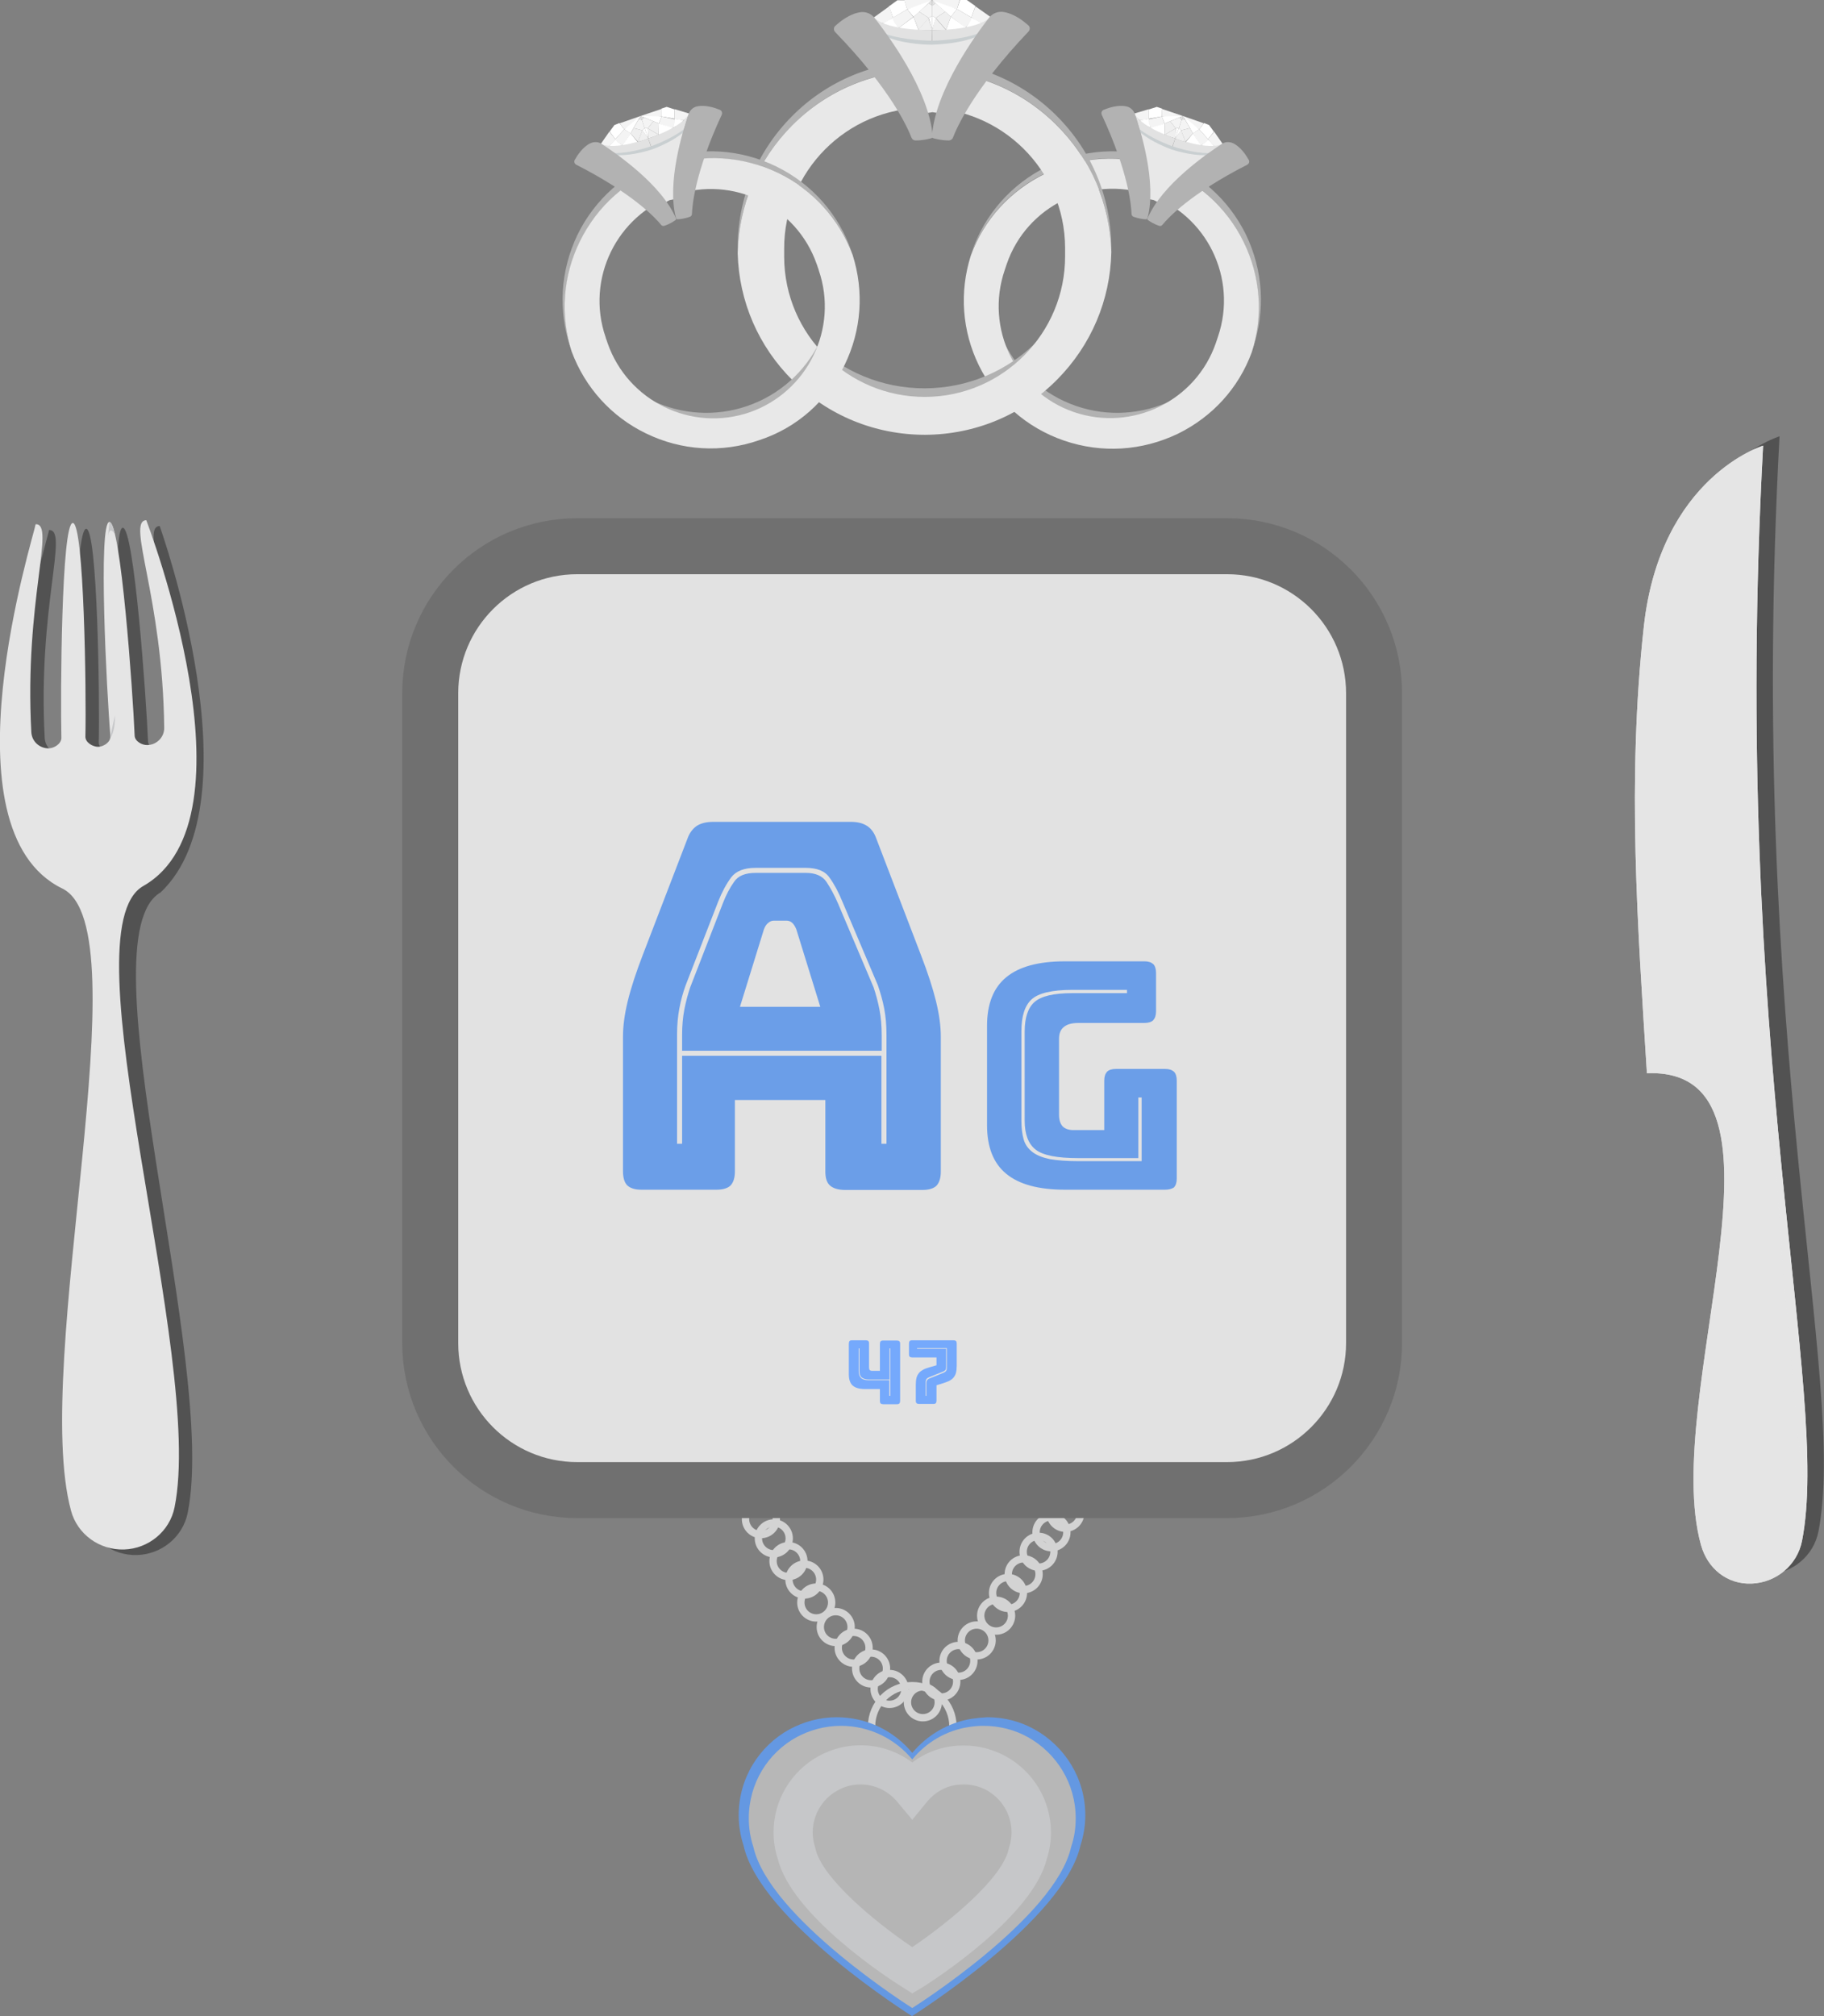<?xml version="1.0" encoding="utf-8"?>
<!-- Generator: Adobe Illustrator 19.0.0, SVG Export Plug-In . SVG Version: 6.00 Build 0)  -->
<svg version="1.1" id="Layer_1" xmlns="http://www.w3.org/2000/svg" xmlns:xlink="http://www.w3.org/1999/xlink" x="0px" y="0px"
	 viewBox="241 -314 722 798" style="enable-background:new 241 -314 722 798;" xml:space="preserve">
<rect x="241" y="-314" width="722" height="798" fill="#808080" stroke="none"/>
<style type="text/css">
	.st0{fill:none;stroke:#D3D3D3;stroke-width:2.9;stroke-miterlimit:10;}
	.st1{fill:#E2E2E2;stroke:#707070;stroke-width:22.163;stroke-miterlimit:10;}
	.st2{enable-background:new    ;}
	.st3{fill:#6B9EE8;}
	.st4{fill:#75A9FC;}
	.st5{opacity:0.56;fill:#303030;enable-background:new    ;}
	.st6{fill:#D7D8D9;}
	.st7{fill:#E5E5E5;}
	.st8{opacity:0.62;fill:#E5E5E5;enable-background:new    ;}
	.st9{fill:#C6C7C9;}
	.st10{fill:#B2B2B2;}
	.st11{fill:#E8E8E8;}
	.st12{fill:#FFFFFF;}
	.st13{fill:#F4F4F4;}
	.st14{fill:#E2E2E2;}
	.st15{fill:#EFEFEF;}
	.st16{fill:#C9CFD1;}
	.st17{fill:#6498E2;}
	.st18{fill:#B7B7B7;}
	.st19{fill:#B5B5B5;}
</style>
<g id="XMLID_3183_">
	<g id="XMLID_5198_">
		<circle id="XMLID_5452_" class="st0" cx="662.7" cy="284.8" r="6.1"/>
		<circle id="XMLID_5450_" class="st0" cx="652.1" cy="300.2" r="6.1"/>
		<circle id="XMLID_5395_" class="st0" cx="640" cy="316.5" r="6.1"/>
		<circle id="XMLID_5222_" class="st0" cx="627.6" cy="335.3" r="6.1"/>
		<circle id="XMLID_5219_" class="st0" cx="613.6" cy="351.6" r="6.1"/>
		<circle id="XMLID_5204_" class="st0" cx="657.2" cy="292.5" r="6.1"/>
		<circle id="XMLID_5202_" class="st0" cx="646.2" cy="309.1" r="6.1"/>
		<circle id="XMLID_5201_" class="st0" cx="635.3" cy="325.5" r="6.1"/>
		<circle id="XMLID_5200_" class="st0" cx="620.4" cy="343.4" r="6.1"/>
		<circle id="XMLID_5199_" class="st0" cx="606.3" cy="359.8" r="6.1"/>
	</g>
	<g id="XMLID_3192_">
		<circle id="XMLID_3601_" class="st0" cx="547.3" cy="294.9" r="6.1"/>
		<circle id="XMLID_3600_" class="st0" cx="559.4" cy="311.2" r="6.1"/>
		<circle id="XMLID_3593_" class="st0" cx="571.8" cy="330" r="6.1"/>
		<circle id="XMLID_3592_" class="st0" cx="585.8" cy="346.4" r="6.1"/>
		<circle id="XMLID_3214_" class="st0" cx="542.2" cy="287.3" r="6.1"/>
		<circle id="XMLID_3213_" class="st0" cx="553.1" cy="303.9" r="6.1"/>
		<circle id="XMLID_3195_" class="st0" cx="564.1" cy="320.3" r="6.1"/>
		<circle id="XMLID_3194_" class="st0" cx="578.9" cy="338.2" r="6.1"/>
		<circle id="XMLID_3193_" class="st0" cx="593.1" cy="354.5" r="6.1"/>
	</g>
	<circle id="XMLID_3184_" class="st0" cx="602.1" cy="369.3" r="16.1"/>
	<g id="XMLID_3392_">
		<path id="XMLID_3395_" class="st1" d="M726.7,275.8H469.5c-32.2,0-58.2-26.1-58.2-58.2V-39.6c0-32.2,26.1-58.2,58.2-58.2h257.2
			c32.2,0,58.2,26.1,58.2,58.2v257.2C784.9,249.7,758.8,275.8,726.7,275.8z"/>
		<g id="XMLID_3394_">
			<g class="st2">
				<path class="st3" d="M531.9,149.6c0,2.6-0.6,4.4-1.7,5.6c-1.1,1.1-3,1.7-5.6,1.7h-29.7c-2.6,0-4.4-0.6-5.6-1.7
					c-1.1-1.1-1.7-3-1.7-5.6V96.2c0-4,0.6-8.7,1.9-14c1.3-5.3,3.3-11.4,6-18.4L513.1,18c0.8-2.3,2.1-4,3.7-5.1
					c1.7-1.1,3.9-1.6,6.6-1.6h54.4c2.6,0,4.7,0.5,6.4,1.6c1.7,1.1,2.9,2.8,3.7,5.1l17.6,45.9c2.7,7,4.7,13.1,6,18.4
					c1.3,5.3,1.9,9.9,1.9,14v53.4c0,2.6-0.6,4.4-1.7,5.6c-1.1,1.1-3,1.7-5.6,1.7h-30.5c-2.7,0-4.7-0.6-6-1.7c-1.3-1.1-1.9-3-1.9-5.6
					v-28.3h-35.8V149.6z M589.9,138.7h2V95.6c0-3.8-0.3-7.2-0.9-10.4c-0.6-3.2-1.5-6.2-2.5-9.2l-14-33c-1.6-3.9-3.3-7.1-5.2-9.7
					c-1.8-2.6-5-3.8-9.4-3.8h-19.8c-4.6,0-7.8,1.3-9.7,3.8c-1.9,2.6-3.6,5.7-5.1,9.5L512.4,76c-1.1,3-1.9,6-2.5,9.2
					c-0.6,3.2-0.9,6.6-0.9,10.4v43.1h2v-34.8h78.9V138.7z M511,95.6c0-3.6,0.3-7,0.9-10.1c0.6-3.1,1.4-6,2.3-8.7l12.9-33.2
					c1.3-3.4,2.8-6.2,4.5-8.6c1.6-2.4,4.5-3.5,8.5-3.5H560c3.8,0,6.5,1.2,8.1,3.5c1.6,2.4,3.2,5.3,4.7,8.8l14,33
					c0.9,2.7,1.7,5.6,2.3,8.7c0.6,3.1,0.9,6.5,0.9,10.1v6.3H511V95.6z M543.4,53.8l-9.5,30.7h31.8l-9.5-30.7
					c-0.5-1.2-1.1-2.1-1.7-2.6c-0.6-0.5-1.3-0.8-2.1-0.8h-5.1c-0.8,0-1.5,0.3-2.1,0.8C544.5,51.7,543.9,52.5,543.4,53.8z"/>
			</g>
			<g class="st2">
				<path class="st3" d="M702.1,156.9h-39.5c-10.5,0-18.2-2.1-23.3-6.3c-5.1-4.2-7.6-10.6-7.6-19.3V92.1c0-8.7,2.5-15.1,7.6-19.3
					c5.1-4.2,12.8-6.3,23.3-6.3h31.4c1.6,0,2.7,0.4,3.5,1.1c0.7,0.7,1.1,1.9,1.1,3.5v15.2c0,1.6-0.4,2.7-1.1,3.5
					c-0.7,0.7-1.9,1.1-3.5,1.1h-26.1c-2.6,0-4.5,0.5-5.8,1.6c-1.3,1-1.9,2.6-1.9,4.7v30c0,2.1,0.5,3.6,1.4,4.6c1,1,2.4,1.5,4.3,1.5
					h12.2v-19.6c0-1.6,0.4-2.7,1.1-3.5c0.7-0.7,1.9-1.1,3.5-1.1h19.5c1.6,0,2.7,0.4,3.5,1.1c0.7,0.7,1.1,1.9,1.1,3.5v38.8
					c0,1.6-0.4,2.7-1.1,3.5C704.8,156.6,703.6,156.9,702.1,156.9z M667.9,145.6h25v-25.2h-1.3v24h-23.7c-8.5,0-14.1-1.1-17-3.4
					c-2.9-2.3-4.3-6.1-4.3-11.5V94.3c0-5.5,1.3-9.4,3.9-11.7c2.6-2.3,7.6-3.5,14.9-3.5h21.7v-1.3h-21.7c-8,0-13.4,1.3-16.1,3.8
					c-2.7,2.5-4,6.7-4,12.7v35.2c0,2.9,0.3,5.4,0.9,7.5c0.6,2.1,1.8,3.7,3.5,5c1.7,1.3,4,2.2,6.9,2.8
					C659.5,145.3,663.3,145.6,667.9,145.6z"/>
			</g>
		</g>
		<g id="XMLID_3393_" class="st2">
			<path class="st4" d="M589.3,235.8h-5.9c-2.3,0-3.9-0.5-4.9-1.4c-1-0.9-1.5-2.4-1.5-4.4v-12.2c0-0.4,0.1-0.8,0.3-1
				c0.2-0.2,0.5-0.3,1-0.3h5.4c0.4,0,0.8,0.1,1,0.3c0.2,0.2,0.3,0.5,0.3,1v9.6c0,0.4,0.1,0.7,0.3,0.9c0.2,0.2,0.5,0.3,0.8,0.3h3.2
				v-10.7c0-0.4,0.1-0.8,0.3-1c0.2-0.2,0.5-0.3,1-0.3h5.4c0.4,0,0.8,0.1,1,0.3c0.2,0.2,0.3,0.5,0.3,1v22.6c0,0.4-0.1,0.8-0.3,1
				c-0.2,0.2-0.5,0.3-1,0.3h-5.4c-0.4,0-0.8-0.1-1-0.3c-0.2-0.2-0.3-0.5-0.3-1V235.8z M593.1,238.5h0.3v-18.8h-0.3V232h-8.3
				c-1.2,0-2.1-0.3-2.7-0.8c-0.6-0.5-0.9-1.4-0.9-2.5v-9h-0.3v9c0,1.2,0.3,2.1,0.9,2.7c0.6,0.6,1.6,0.9,2.9,0.9h8.3V238.5z"/>
			<path class="st4" d="M618.4,216.5c0.4,0,0.8,0.1,1,0.3s0.3,0.5,0.3,1v8.8c0,1.1-0.1,2-0.3,2.8c-0.2,0.8-0.6,1.4-1,1.9
				c-0.4,0.5-1,0.9-1.7,1.3c-0.7,0.3-1.5,0.6-2.4,0.9l-2.6,0.8v6.1c0,0.4-0.1,0.8-0.3,1c-0.2,0.2-0.5,0.3-1,0.3h-5.6
				c-0.4,0-0.8-0.1-1-0.3c-0.2-0.2-0.3-0.5-0.3-1v-6.3c0-1.1,0.1-2,0.3-2.8c0.2-0.8,0.6-1.4,1-1.9c0.4-0.5,1-0.9,1.7-1.3
				s1.5-0.6,2.4-0.9l2.8-0.8v-3.1h-9.6c-0.4,0-0.8-0.1-1-0.3c-0.2-0.2-0.3-0.5-0.3-1v-4.2c0-0.4,0.1-0.8,0.3-1
				c0.2-0.2,0.5-0.3,1-0.3H618.4z M607.4,238.5h0.3v-5.2c0-0.4,0.1-0.8,0.3-1c0.2-0.3,0.4-0.4,0.7-0.6l5.9-2.4
				c0.4-0.2,0.7-0.4,0.9-0.7s0.3-0.7,0.3-1.3v-7.7H604v0.3h11.5v7.3c0,0.4-0.1,0.8-0.2,1c-0.2,0.2-0.4,0.4-0.8,0.6l-5.9,2.4
				c-0.4,0.2-0.7,0.4-0.9,0.7c-0.2,0.3-0.3,0.7-0.3,1.3V238.5z"/>
		</g>
	</g>
	<g id="XMLID_1218_">
		<g id="XMLID_6147_">
			<path id="XMLID_6187_" class="st5" d="M899.4,107.1c64-2.5,5.2,128.3,21.4,186.7c2.6,9.4,10.4,15.7,20.1,15.3l0,0
				c9.7-0.4,18-7.3,19.9-16.9c11.6-59.4-28.4-194-15.4-433.5c0,0-40.6,12.3-47.2,71.4C891.4-8.4,895.7,49.4,899.4,107.1z"/>
			<g id="XMLID_6148_">
				<path id="XMLID_6186_" class="st6" d="M892.9,110.8c64-2.5,5.2,128.3,21.4,186.7c2.6,9.4,10.4,15.7,20.1,15.3l0,0
					c9.7-0.4,18-7.3,19.9-16.9c11.6-59.4-28.4-194-15.4-433.5c0,0-40.6,12.3-47.2,71.4C884.9-4.7,889.3,53.1,892.9,110.8z"/>
				<path id="XMLID_6182_" class="st7" d="M892.9,110.8c64-2.5,5.2,128.3,21.4,186.7c2.6,9.4,10.4,15.7,20.1,15.3l0,0
					c9.7-0.4,18-7.3,19.9-16.9c11.6-59.4-28.4-194-15.4-433.5c0,0-40.6,12.3-47.2,71.4C884.9-4.7,889.3,53.1,892.9,110.8z"/>
				<path id="XMLID_6149_" class="st8" d="M955.9,282.4L955.9,282.4c2.4-33.7-5.5-85.4-12-158.3
					C941.2,135.1,952.8,258.9,955.9,282.4z"/>
			</g>
		</g>
		<g id="XMLID_6090_">
			<path id="XMLID_6146_" class="st5" d="M260.4-104.2c8-0.3-4.5,30.4-1.7,82.3c0.2,3.7,3.3,6.5,7,6.4l0,0c2.2-0.1,4.9-1.9,4.9-4.1
				c-0.4-17.2,0-84.9,4.5-85.1c4.5-0.1,5.4,67,5,84.6c0,2.3,2.9,4,5.1,4l0,0c2.3-0.1,5-2,4.8-4.3c-1.5-17.5-4.9-84.6-0.4-84.7
				c4.5-0.1,9.3,67.5,10,84.6c0.1,2.2,2.9,3.8,5.1,3.7l0,0c3.7-0.1,6.7-3.2,6.6-6.9c-0.6-52-15.1-81.8-7.1-82.1l0,0
				c0.2,0.5,38.8,108.6,0.4,145c-31,17.7,22.7,186.3,10.7,245.6c-1.9,9.5-10.3,16.4-20,16.7l0,0c-9.7,0.3-18.5-6-21-15.4
				c-15.8-58.5,28.7-230.5-3.4-246.2C222.8,16.5,259.9-100,260.4-104.2L260.4-104.2z"/>
			<g id="XMLID_6092_">
				<path id="XMLID_6145_" class="st7" d="M255.1-106.5c8-0.3-4.5,30.4-1.7,82.3c0.2,3.7,3.3,6.5,7,6.4l0,0c2.2-0.1,4.9-1.9,4.9-4.1
					c-0.4-17.2,0-84.9,4.5-85.1c4.5-0.1,5.4,67,5,84.6c0,2.3,2.9,4,5.1,4l0,0c2.3-0.1,5-2,4.8-4.3c-1.5-17.5-4.9-84.6-0.4-84.7
					c4.5-0.1,9.3,67.5,10,84.6c0.1,2.2,2.9,3.8,5.1,3.7l0,0c3.7-0.1,6.7-3.2,6.6-6.9c-0.6-52-15.1-81.8-7.1-82.1l0,0
					c0.2,0.5,45.4,118.2-1.2,144.8c-31,17.7,24.4,186.5,12.4,245.9c-1.9,9.5-10.3,16.4-20,16.7l0,0c-9.7,0.3-18.5-6-21-15.4
					c-15.8-58.5,28.7-230.5-3.4-246.2C217.5,14.3,254.5-102.2,255.1-106.5L255.1-106.5z"/>
				<path id="XMLID_6114_" class="st9" d="M286.5-30.8c0.1,5-1,7.8-2,9.3c0.1-0.4,0.2-0.8,0.2-1.2"/>
				<path id="XMLID_6115_" class="st9" d="M285.3-60.5"/>
				<path id="XMLID_6095_" class="st9" d="M284.3-107.4c0.7,0,1.5,1.8,2.2,4.9c0,0-2.3-4.2-2.8,1.4"/>
			</g>
		</g>
	</g>
	<g id="XMLID_446_">
		<g id="XMLID_5681_">
			<g id="XMLID_5838_">
				<path id="XMLID_5845_" class="st10" d="M699.5-248.1c14.9,5.1,26.8,15.7,33.7,29.8c6.7,13.7,7.8,29.1,3.2,43.6
					c0.2-0.5,0.3-0.9,0.5-1.4c5.1-14.9,4.1-30.8-2.7-45c-6.9-14.1-18.9-24.7-33.7-29.8c-14.9-5.1-30.8-4.1-45,2.8
					c-14.1,6.9-24.7,18.9-29.8,33.7c-0.2,0.5-0.3,0.9-0.5,1.4c5.3-14.2,15.7-25.7,29.3-32.3C668.7-252.2,684.7-253.2,699.5-248.1z"
					/>
				<path id="XMLID_5842_" class="st10" d="M666-150.6c26.1,9,54.7-4.9,63.6-31c0.2-0.5,0.3-0.9,0.5-1.4
					c-9.5,25.2-37.5,38.5-63.1,29.7s-39.5-36.5-31.5-62.2c-0.2,0.5-0.3,0.9-0.5,1.4C626-188.2,639.9-159.6,666-150.6z"/>
				<path id="XMLID_5839_" class="st11" d="M662.2-139.6c14.9,5.1,30.8,4.1,45-2.7c13.7-6.7,24.1-18.1,29.3-32.3
					c4.6-14.5,3.5-29.9-3.2-43.6c-6.9-14.1-18.9-24.7-33.7-29.8c-14.9-5.1-30.8-4.1-45,2.8c-13.7,6.7-24.1,18.1-29.3,32.3
					c-4.6,14.5-3.5,29.9,3.2,43.6C635.4-155.3,647.3-144.7,662.2-139.6z M639.5-209.5c7.9-23,33.1-35.3,56.2-27.4
					c23,7.9,35.3,33.1,27.4,56.2c-0.1,0.4-0.3,0.8-0.4,1.2s-0.3,0.8-0.4,1.2c-7.9,23-33.1,35.3-56.2,27.4
					c-23-7.9-35.3-33.1-27.4-56.2c0.1-0.4,0.3-0.8,0.4-1.2C639.2-208.7,639.4-209.1,639.5-209.5z"/>
			</g>
			<polygon id="XMLID_5837_" class="st12" points="701,-271 700.9,-267.9 695.8,-267 695.8,-270.7 698.9,-271.7 			"/>
			<path id="XMLID_5836_" class="st13" d="M695.8-267c0,0-2.2,0.6-3.5,0.6c0,0-2.2-1.2-2.2-2.7l5.7-1.7V-267z"/>
			<path id="XMLID_5813_" class="st12" d="M695.8-267c0,0,0.2,2.7,0.8,3.6c0,0-3.5-1.3-4.3-3L695.8-267z"/>
			<path id="XMLID_5812_" class="st13" d="M700.9-267.9c0,0,5.1,0.6,8.3-0.2l-8.3-2.8V-267.9z"/>
			<path id="XMLID_5810_" class="st13" d="M700.9-267.9l1.1,2.9l-5.4,1.8c0,0-1.4-2.6-0.8-3.6L700.9-267.9z"/>
			<polygon id="XMLID_5809_" class="st12" points="702,-265.1 709.3,-268.1 700.9,-267.9 			"/>
			<polygon id="XMLID_5807_" class="st14" points="707.9,-267.5 708.7,-266.5 709.3,-268.1 			"/>
			<polygon id="XMLID_5806_" class="st13" points="708.7,-266.5 707.7,-263.4 706.4,-263.2 704.2,-266 707.9,-267.5 			"/>
			<path id="XMLID_5802_" class="st12" d="M702-265.1l0.1,4.4c0,0-3.3-0.6-5.6-2.7L702-265.1z"/>
			<polygon id="XMLID_5801_" class="st15" points="702.1,-260.7 706.4,-263.2 704.2,-266 702,-265.1 			"/>
			<path id="XMLID_5800_" class="st15" d="M706.2-259.2c-1.4-0.4-2.8-0.9-4.1-1.5l4.3-2.5L706.2-259.2z"/>
			<polygon id="XMLID_5799_" class="st12" points="706.4,-263.2 707.7,-263.4 706.2,-259.2 			"/>
			<path id="XMLID_5798_" class="st14" d="M706.2-259.2c0,0-13.2-4.2-16-9.7l3,10l11.5,3.9L706.2-259.2z"/>
			<polygon id="XMLID_5777_" class="st12" points="717.6,-265.3 715.7,-262.8 719.2,-258.9 721.5,-261.9 719.6,-264.5 			"/>
			<path id="XMLID_5776_" class="st13" d="M719.2-258.9c0,0,1.4,1.8,2.4,2.7c0,0,2.5,0.4,3.4-0.8l-3.4-4.9L719.2-258.9z"/>
			<path id="XMLID_5775_" class="st12" d="M719.2-258.9c0,0-1.8,2-2.9,2.4c0,0,3.5,1.2,5.3,0.3L719.2-258.9z"/>
			<path id="XMLID_5774_" class="st13" d="M715.7-262.8c0,0-4.4-2.7-6.5-5.3l8.3,2.9L715.7-262.8z"/>
			<path id="XMLID_5773_" class="st13" d="M715.7-262.8l-2.6,1.6l3.2,4.7c0,0,2.7-1.1,2.9-2.4L715.7-262.8z"/>
			<polygon id="XMLID_5738_" class="st12" points="713.2,-261.2 709.3,-268.1 715.7,-262.8 			"/>
			<polygon id="XMLID_5737_" class="st14" points="710,-266.8 708.7,-266.5 709.3,-268.1 			"/>
			<polygon id="XMLID_5736_" class="st13" points="708.7,-266.5 707.7,-263.4 708.5,-262.4 712,-263.3 710,-266.8 			"/>
			<path id="XMLID_5735_" class="st12" d="M713.2-261.2l-2.8,3.4c0,0,3,1.5,6.1,1.4L713.2-261.2z"/>
			<polygon id="XMLID_5734_" class="st15" points="710.3,-257.9 708.5,-262.4 712,-263.3 713.2,-261.2 			"/>
			<path id="XMLID_5716_" class="st15" d="M706.2-259.2c1.3,0.6,2.7,1,4.1,1.3l-1.8-4.6L706.2-259.2z"/>
			<polygon id="XMLID_5715_" class="st12" points="708.5,-262.4 707.7,-263.4 706.2,-259.2 			"/>
			<path id="XMLID_5713_" class="st14" d="M706.2-259.2c0,0,12.9,4.8,18.6,2.2l-8.6,6l-11.4-4L706.2-259.2z"/>
			<path id="XMLID_5709_" class="st16" d="M719.7-253.4c-6.3,0.1-13.8-2.4-14.6-2.7c-0.9-0.3-8.3-3-13.2-6.9l3.6,26.4l2.7,0.5
				l2.5,1.3L719.7-253.4z"/>
			<path id="XMLID_5703_" class="st11" d="M718.1-252.6c-5.8,0.2-12.7-2-13.5-2.3s-7.6-2.8-12-6.5l2.6,26.1l2.5,0.5l2.3,1.2
				L718.1-252.6z"/>
			<path id="XMLID_5702_" class="st10" d="M701.2-225.1c2.1-2.6,11.1-12.3,33.5-23.7c0.7-0.4,1-1.2,0.6-1.9c-1-1.8-3.2-5.2-6.2-6.6
				c-1.5-0.7-3.2-0.6-4.5,0.3c-5.5,3.6-23.7,16-29.4,29.5c-0.1,0.2,0,0.5,0.2,0.6c0.7,0.5,2.3,1.6,4.5,2.3
				C700.3-224.5,700.9-224.6,701.2-225.1z"/>
			<path id="XMLID_5701_" class="st10" d="M688.9-229.3c-0.1-3.3-1.2-16.5-11.8-39.3c-0.3-0.7,0-1.6,0.7-1.9c1.9-0.8,5.7-2.1,9-1.4
				c1.6,0.3,2.9,1.5,3.4,3c2.2,6.2,8.8,27.2,5,41.3c-0.1,0.2-0.3,0.4-0.5,0.4c-0.8,0-2.8-0.2-5-1
				C689.3-228.3,688.9-228.8,688.9-229.3z"/>
		</g>
		<g id="XMLID_454_">
			<g id="XMLID_3139_">
				<path id="XMLID_3151_" class="st10" d="M606.7-286.2c19.8-0.1,38.4,7.6,52.4,21.5c13.6,13.5,21.3,31.3,21.8,50.4
					c0-0.6,0-1.2,0-1.8c-0.1-19.8-7.8-38.3-21.8-52.2s-32.6-21.6-52.4-21.5s-38.3,7.8-52.2,21.8s-21.6,32.6-21.5,52.4
					c0,0.6,0,1.2,0,1.8c0.4-19.1,8-36.9,21.5-50.5C568.4-278.4,586.9-286.1,606.7-286.2z"/>
				<path id="XMLID_3148_" class="st10" d="M607.1-156.6c34.7-0.1,62.9-28.5,62.7-63.2c0-0.6,0-1.2,0-1.8
					c-0.9,33.9-28.6,61.2-62.7,61.3s-62-27-63.1-60.9c0,0.6,0,1.2,0,1.8C544.1-184.6,572.4-156.5,607.1-156.6z"/>
				<path id="XMLID_3140_" class="st11" d="M607.2-141.9c19.8-0.1,38.3-7.8,52.2-21.8c13.5-13.6,21.1-31.5,21.5-50.5
					c-0.5-19.1-8.2-36.9-21.8-50.4c-14-13.9-32.6-21.6-52.4-21.5s-38.3,7.8-52.2,21.8c-13.5,13.6-21.1,31.5-21.5,50.5
					c0.5,19.1,8.2,36.9,21.8,50.4C568.8-149.5,587.4-141.9,607.2-141.9z M551.4-215.5c-0.1-30.6,24.7-55.7,55.4-55.8
					c30.6-0.1,55.7,24.7,55.8,55.4c0,0.5,0,1.1,0,1.6s0,1.1,0,1.6c0.1,30.6-24.7,55.7-55.4,55.8c-30.6,0.1-55.7-24.7-55.8-55.4
					c0-0.5,0-1.1,0-1.6C551.4-214.4,551.4-215,551.4-215.5z"/>
			</g>
			<polygon id="XMLID_3046_" class="st12" points="599,-313.9 600.1,-310.3 594.5,-307 592.9,-311.5 596.2,-313.9 			"/>
			<path id="XMLID_3045_" class="st13" d="M594.5-307c0,0-2.4,1.6-3.9,2.2c0,0-3.1-0.5-3.7-2.3l6.1-4.4L594.5-307z"/>
			<path id="XMLID_3044_" class="st12" d="M594.5-307c0,0,1.4,3.2,2.4,4c0,0-4.7-0.1-6.4-1.8L594.5-307z"/>
			<path id="XMLID_3043_" class="st13" d="M600.1-310.3c0,0,6.3-1.4,9.8-3.7h-11L600.1-310.3z"/>
			<path id="XMLID_3040_" class="st13" d="M600.1-310.3l2.4,3l-5.7,4.3c0,0-2.7-2.5-2.4-4L600.1-310.3z"/>
			<polygon id="XMLID_3039_" class="st12" points="602.6,-307.3 609.9,-313.9 600.1,-310.3 			"/>
			<polygon id="XMLID_3037_" class="st14" points="608.6,-312.7 610,-311.8 609.9,-313.9 			"/>
			<polygon id="XMLID_3036_" class="st13" points="610,-311.8 610,-307.7 608.6,-306.9 604.8,-309.4 608.6,-312.7 			"/>
			<path id="XMLID_3034_" class="st12" d="M602.6-307.3l2,5.2c0,0-4.1,0.6-7.8-0.9L602.6-307.3z"/>
			<polygon id="XMLID_2971_" class="st15" points="604.6,-302.2 608.6,-306.9 604.8,-309.4 602.6,-307.3 			"/>
			<path id="XMLID_2970_" class="st15" d="M610-302.1c-1.8,0.2-3.7,0.1-5.5-0.1l4-4.7L610-302.1z"/>
			<polygon id="XMLID_2965_" class="st12" points="608.6,-306.9 610,-307.7 610,-302.1 			"/>
			<path id="XMLID_2964_" class="st14" d="M610-302.1c0,0-17.3,0.5-23-4.9l7.7,10.7l15.2-0.1L610-302.1z"/>
			<polygon id="XMLID_2959_" class="st12" points="621,-314 619.8,-310.4 625.5,-307.1 627.1,-311.6 623.7,-314 			"/>
			<path id="XMLID_2958_" class="st13" d="M625.5-307.1c0,0,2.4,1.6,4,2.2c0,0,3.1-0.5,3.7-2.3l-6.1-4.3L625.5-307.1z"/>
			<path id="XMLID_2954_" class="st12" d="M625.5-307.1c0,0-1.3,3.2-2.4,4c0,0,4.7-0.1,6.4-1.8L625.5-307.1z"/>
			<path id="XMLID_2953_" class="st13" d="M619.8-310.4c0,0-6.4-1.4-9.9-3.6h11L619.8-310.4z"/>
			<path id="XMLID_2952_" class="st13" d="M619.8-310.4l-2.4,3l5.7,4.3c0,0,2.7-2.5,2.4-4L619.8-310.4z"/>
			<polygon id="XMLID_2951_" class="st12" points="617.4,-307.4 609.9,-313.9 619.8,-310.4 			"/>
			<polygon id="XMLID_2950_" class="st14" points="611.4,-312.7 610,-311.8 609.9,-313.9 			"/>
			<polygon id="XMLID_2891_" class="st13" points="610,-311.8 610,-307.7 611.4,-306.9 615.2,-309.4 611.4,-312.7 			"/>
			<path id="XMLID_2890_" class="st12" d="M617.4-307.4l-1.9,5.2c0,0,4.1,0.6,7.8-0.9L617.4-307.4z"/>
			<polygon id="XMLID_2888_" class="st15" points="615.5,-302.2 611.4,-306.9 615.2,-309.4 617.4,-307.4 			"/>
			<path id="XMLID_2887_" class="st15" d="M610-302.1c1.8,0.1,3.7,0.1,5.4-0.1l-4.1-4.7L610-302.1z"/>
			<polygon id="XMLID_2885_" class="st12" points="611.4,-306.9 610,-307.7 610,-302.1 			"/>
			<path id="XMLID_2884_" class="st14" d="M610-302.1c0,0,17.3,0.4,22.9-5.1l-7.7,10.7H610L610-302.1z"/>
			<path id="XMLID_531_" class="st16" d="M628.4-300.8c-7.4,2.7-17.4,2.9-18.5,2.9s-11.1-0.1-18.5-2.7l15.2,29.9l3.5-0.5l3.5,0.5
				L628.4-300.8z"/>
			<path id="XMLID_465_" class="st11" d="M626.8-299.2c-6.8,2.7-15.9,2.8-16.9,2.9c-1.1,0-10.1-0.1-16.9-2.7l13.9,29.9l3.2-0.5
				l3.2,0.5L626.8-299.2z"/>
			<path id="XMLID_464_" class="st10" d="M618.2-259.5c1.5-3.9,8.1-19.1,29.9-42c0.7-0.7,0.7-1.9-0.1-2.5c-2-1.8-5.9-4.8-10.1-5.3
				c-2-0.2-4,0.6-5.3,2.2c-5.1,6.5-21.5,28.8-22.7,47.1c0,0.3,0.2,0.6,0.5,0.7c1,0.3,3.4,0.9,6.3,0.9
				C617.4-258.5,618-258.9,618.2-259.5z"/>
			<path id="XMLID_456_" class="st10" d="M601.8-259.5c-1.5-3.9-8.2-19.1-30.2-41.8c-0.7-0.7-0.7-1.9,0.1-2.5
				c1.9-1.8,5.9-4.9,10.1-5.4c2-0.2,4,0.6,5.3,2.2c5.1,6.5,21.7,28.7,23.1,47c0,0.3-0.2,0.6-0.5,0.7c-1,0.3-3.4,0.9-6.3,0.9
				C602.7-258.4,602.1-258.8,601.8-259.5z"/>
		</g>
		<g id="XMLID_447_">
			<g id="XMLID_2847_">
				<path id="XMLID_2879_" class="st10" d="M504.3-248.1c-14.9,5.1-26.8,15.7-33.7,29.8c-6.7,13.7-7.8,29.1-3.2,43.6
					c-0.2-0.5-0.3-0.9-0.5-1.4c-5.1-14.9-4.1-30.8,2.7-45c6.9-14.1,18.9-24.7,33.7-29.8c14.9-5.1,30.8-4.1,45,2.8
					c14.1,6.9,24.7,18.9,29.8,33.7c0.2,0.5,0.3,0.9,0.5,1.4c-5.3-14.2-15.7-25.7-29.3-32.3C535.1-252.2,519.1-253.2,504.3-248.1z"/>
				<path id="XMLID_2876_" class="st10" d="M537.8-150.6c-26.1,9-54.7-4.9-63.6-31c-0.2-0.5-0.3-0.9-0.5-1.4
					c9.5,25.2,37.5,38.5,63.1,29.7s39.5-36.5,31.5-62.2c0.2,0.5,0.3,0.9,0.5,1.4C577.8-188.2,563.9-159.6,537.8-150.6z"/>
				<path id="XMLID_2848_" class="st11" d="M575.3-169.5c6.7-13.7,7.8-29.1,3.2-43.6c-5.3-14.2-15.7-25.7-29.3-32.3
					c-14.1-6.9-30.1-7.9-45-2.8c-14.9,5.1-26.8,15.7-33.7,29.8c-6.7,13.7-7.8,29.1-3.2,43.6c5.3,14.2,15.7,25.7,29.3,32.3
					c14.1,6.9,30.1,7.9,45,2.7C556.5-144.7,568.4-155.3,575.3-169.5z M564.7-208.2c0.2,0.4,0.3,0.8,0.4,1.2
					c7.9,23-4.4,48.2-27.4,56.2c-23,7.9-48.2-4.4-56.2-27.4c-0.1-0.4-0.3-0.8-0.4-1.2c-0.2-0.4-0.3-0.8-0.4-1.2
					c-7.9-23,4.4-48.2,27.4-56.2c23-7.9,48.2,4.4,56.2,27.4C564.4-209.1,564.6-208.7,564.7-208.2z"/>
			</g>
			<polygon id="XMLID_2846_" class="st12" points="502.8,-271 502.9,-267.9 508,-267 508,-270.7 504.9,-271.7 			"/>
			<path id="XMLID_2845_" class="st13" d="M508-267c0,0,2.2,0.6,3.5,0.6c0,0,2.2-1.2,2.2-2.7l-5.7-1.7V-267z"/>
			<path id="XMLID_2844_" class="st12" d="M508-267c0,0-0.2,2.7-0.8,3.6c0,0,3.5-1.3,4.3-3L508-267z"/>
			<path id="XMLID_2843_" class="st13" d="M502.9-267.9c0,0-5.1,0.6-8.3-0.2l8.3-2.8V-267.9z"/>
			<path id="XMLID_2842_" class="st13" d="M502.9-267.9l-1.1,2.9l5.4,1.8c0,0,1.4-2.6,0.8-3.6L502.9-267.9z"/>
			<polygon id="XMLID_2830_" class="st12" points="501.8,-265.1 494.5,-268.1 502.9,-267.9 			"/>
			<polygon id="XMLID_2829_" class="st14" points="495.9,-267.5 495.1,-266.5 494.5,-268.1 			"/>
			<polygon id="XMLID_2828_" class="st13" points="495.1,-266.5 496.1,-263.4 497.4,-263.2 499.6,-266 495.9,-267.5 			"/>
			<path id="XMLID_2827_" class="st12" d="M501.8-265.1l-0.1,4.4c0,0,3.3-0.6,5.6-2.7L501.8-265.1z"/>
			<polygon id="XMLID_2826_" class="st15" points="501.7,-260.7 497.4,-263.2 499.6,-266 501.8,-265.1 			"/>
			<path id="XMLID_2804_" class="st15" d="M497.6-259.2c1.4-0.4,2.8-0.9,4.1-1.5l-4.3-2.5L497.6-259.2z"/>
			<polygon id="XMLID_2803_" class="st12" points="497.4,-263.2 496.1,-263.4 497.6,-259.2 			"/>
			<path id="XMLID_2799_" class="st14" d="M497.6-259.2c0,0,13.2-4.2,16-9.7l-3,10l-11.5,3.9L497.6-259.2z"/>
			<polygon id="XMLID_2729_" class="st12" points="486.2,-265.3 488.1,-262.8 484.6,-258.9 482.3,-261.9 484.2,-264.5 			"/>
			<path id="XMLID_2705_" class="st13" d="M484.6-258.9c0,0-1.4,1.8-2.4,2.7c0,0-2.5,0.4-3.4-0.8l3.4-4.9L484.6-258.9z"/>
			<path id="XMLID_2704_" class="st12" d="M484.6-258.9c0,0,1.8,2,2.9,2.4c0,0-3.5,1.2-5.3,0.3L484.6-258.9z"/>
			<path id="XMLID_2694_" class="st13" d="M488.1-262.8c0,0,4.4-2.7,6.5-5.3l-8.3,2.9L488.1-262.8z"/>
			<path id="XMLID_1222_" class="st13" d="M488.1-262.8l2.6,1.6l-3.2,4.7c0,0-2.7-1.1-2.9-2.4L488.1-262.8z"/>
			<polygon id="XMLID_1176_" class="st12" points="490.6,-261.2 494.5,-268.1 488.1,-262.8 			"/>
			<polygon id="XMLID_1174_" class="st14" points="493.8,-266.8 495.1,-266.5 494.5,-268.1 			"/>
			<polygon id="XMLID_1168_" class="st13" points="495.1,-266.5 496.1,-263.4 495.3,-262.4 491.8,-263.3 493.8,-266.8 			"/>
			<path id="XMLID_1044_" class="st12" d="M490.6-261.2l2.8,3.4c0,0-3,1.5-6.1,1.4L490.6-261.2z"/>
			<polygon id="XMLID_1039_" class="st15" points="493.5,-257.9 495.3,-262.4 491.8,-263.3 490.6,-261.2 			"/>
			<path id="XMLID_1001_" class="st15" d="M497.6-259.2c-1.3,0.6-2.7,1-4.1,1.3l1.8-4.6L497.6-259.2z"/>
			<polygon id="XMLID_1000_" class="st12" points="495.3,-262.4 496.1,-263.4 497.6,-259.2 			"/>
			<path id="XMLID_956_" class="st14" d="M497.6-259.2c0,0-12.9,4.8-18.6,2.2l8.6,6l11.4-4L497.6-259.2z"/>
			<path id="XMLID_457_" class="st16" d="M484.1-253.4c6.3,0.1,13.8-2.4,14.6-2.7c0.9-0.3,8.3-3,13.2-6.9l-3.6,26.4l-2.7,0.5
				l-2.5,1.3L484.1-253.4z"/>
			<path id="XMLID_452_" class="st11" d="M485.7-252.6c5.8,0.2,12.7-2,13.5-2.3s7.6-2.8,12-6.5l-2.6,26.1l-2.5,0.5l-2.3,1.2
				L485.7-252.6z"/>
			<path id="XMLID_451_" class="st10" d="M502.6-225.1c-2.1-2.6-11.1-12.3-33.5-23.7c-0.7-0.4-1-1.2-0.6-1.9c1-1.8,3.2-5.2,6.2-6.6
				c1.5-0.7,3.2-0.6,4.5,0.3c5.5,3.6,23.7,16,29.4,29.5c0.1,0.2,0,0.5-0.2,0.6c-0.7,0.5-2.3,1.6-4.5,2.3
				C503.5-224.5,502.9-224.6,502.6-225.1z"/>
			<path id="XMLID_449_" class="st10" d="M514.9-229.3c0.1-3.3,1.2-16.5,11.8-39.3c0.3-0.7,0-1.6-0.7-1.9c-1.9-0.8-5.7-2.1-9-1.4
				c-1.6,0.3-2.9,1.5-3.4,3c-2.2,6.2-8.8,27.2-5,41.3c0.1,0.2,0.3,0.4,0.5,0.4c0.8,0,2.8-0.2,5-1
				C514.5-228.3,514.9-228.8,514.9-229.3z"/>
		</g>
	</g>
	<g id="XMLID_3185_">
		<path id="XMLID_3191_" class="st17" d="M625.7,366.3c-9.4,1.5-17.7,6.5-23.6,13.5c-7.1-8.6-17.9-14.1-29.9-14.1
			c-6.8,0-13.1,1.8-18.7,4.8c-12,6.6-20.1,19.3-20.1,34c0,4.2,0.7,8.2,1.9,11.9C541.9,446.3,602,484,602,484s60-37.7,66.7-67.6
			c1.2-3.7,1.9-7.8,1.9-11.9c0-14.6-8.1-27.3-20.1-34c-5.6-3.1-11.9-4.8-18.7-4.8C629.8,365.8,627.7,366,625.7,366.3"/>
		<path id="XMLID_3190_" class="st18" d="M624.3,369.6c-8.9,1.4-16.7,6.1-22.2,12.8c-6.7-8.1-16.9-13.3-28.2-13.3
			c-6.4,0-12.4,1.7-17.6,4.5c-11.3,6.2-18.9,18.2-18.9,32.1c0,3.9,0.6,7.7,1.8,11.3c6.3,28.2,62.9,63.8,62.9,63.8
			s56.6-35.6,62.9-63.8c1.2-3.5,1.8-7.3,1.8-11.3c0-13.8-7.6-25.8-18.9-32.1c-5.2-2.9-11.2-4.5-17.7-4.5
			C628.2,369.1,626.2,369.3,624.3,369.6"/>
		<path id="XMLID_3189_" class="st19" d="M618.3,384.9c-6.5,1.1-12.2,4.5-16.2,9.3c-4.9-5.9-12.3-9.6-20.5-9.6
			c-4.6,0-9,1.2-12.8,3.3c-8.2,4.5-13.8,13.3-13.8,23.3c0,2.9,0.5,5.6,1.3,8.2c4.6,20.5,45.8,46.4,45.8,46.4s41.2-25.9,45.8-46.4
			c0.8-2.6,1.3-5.3,1.3-8.2c0-10.1-5.6-18.8-13.8-23.3c-3.8-2.1-8.2-3.3-12.9-3.3C621.1,384.6,619.7,384.7,618.3,384.9"/>
		<path id="XMLID_3186_" class="st9" d="M602.1,475l-4.1-2.6c-4.5-2.8-43.7-28-49.2-50.9c-1.1-3.3-1.6-6.8-1.6-10.3
			c0-12.5,6.8-24,17.8-30.1c5.1-2.8,10.8-4.3,16.6-4.3c7.5,0,14.6,2.4,20.5,6.8c4.4-3.3,9.5-5.5,14.9-6.3c1.8-0.3,3.7-0.4,5.6-0.4
			c5.8,0,11.5,1.5,16.6,4.3c11,6.1,17.8,17.6,17.8,30.1c0,3.5-0.5,6.9-1.6,10.3c-5.5,22.9-44.7,48.1-49.1,50.9L602.1,475z
			 M581.6,392.3c-3.2,0-6.3,0.8-9.1,2.4c-6,3.3-9.8,9.7-9.8,16.5c0,2,0.3,3.9,0.9,5.8l0.1,0.4l0.1,0.4c2.6,11.5,23.3,28.8,38.3,38.9
			c14.9-10.1,35.7-27.3,38.2-38.9l0.1-0.4l0.1-0.4c0.6-1.9,0.9-3.8,0.9-5.8c0-6.9-3.8-13.2-9.8-16.6c-2.8-1.5-5.9-2.3-9.1-2.3
			c-1,0-2.1,0.1-3.1,0.2c-4.5,0.7-8.5,3.1-11.4,6.6l-5.9,7.2l-6-7.2C592.5,394.8,587.2,392.3,581.6,392.3z"/>
	</g>
</g>
</svg>

